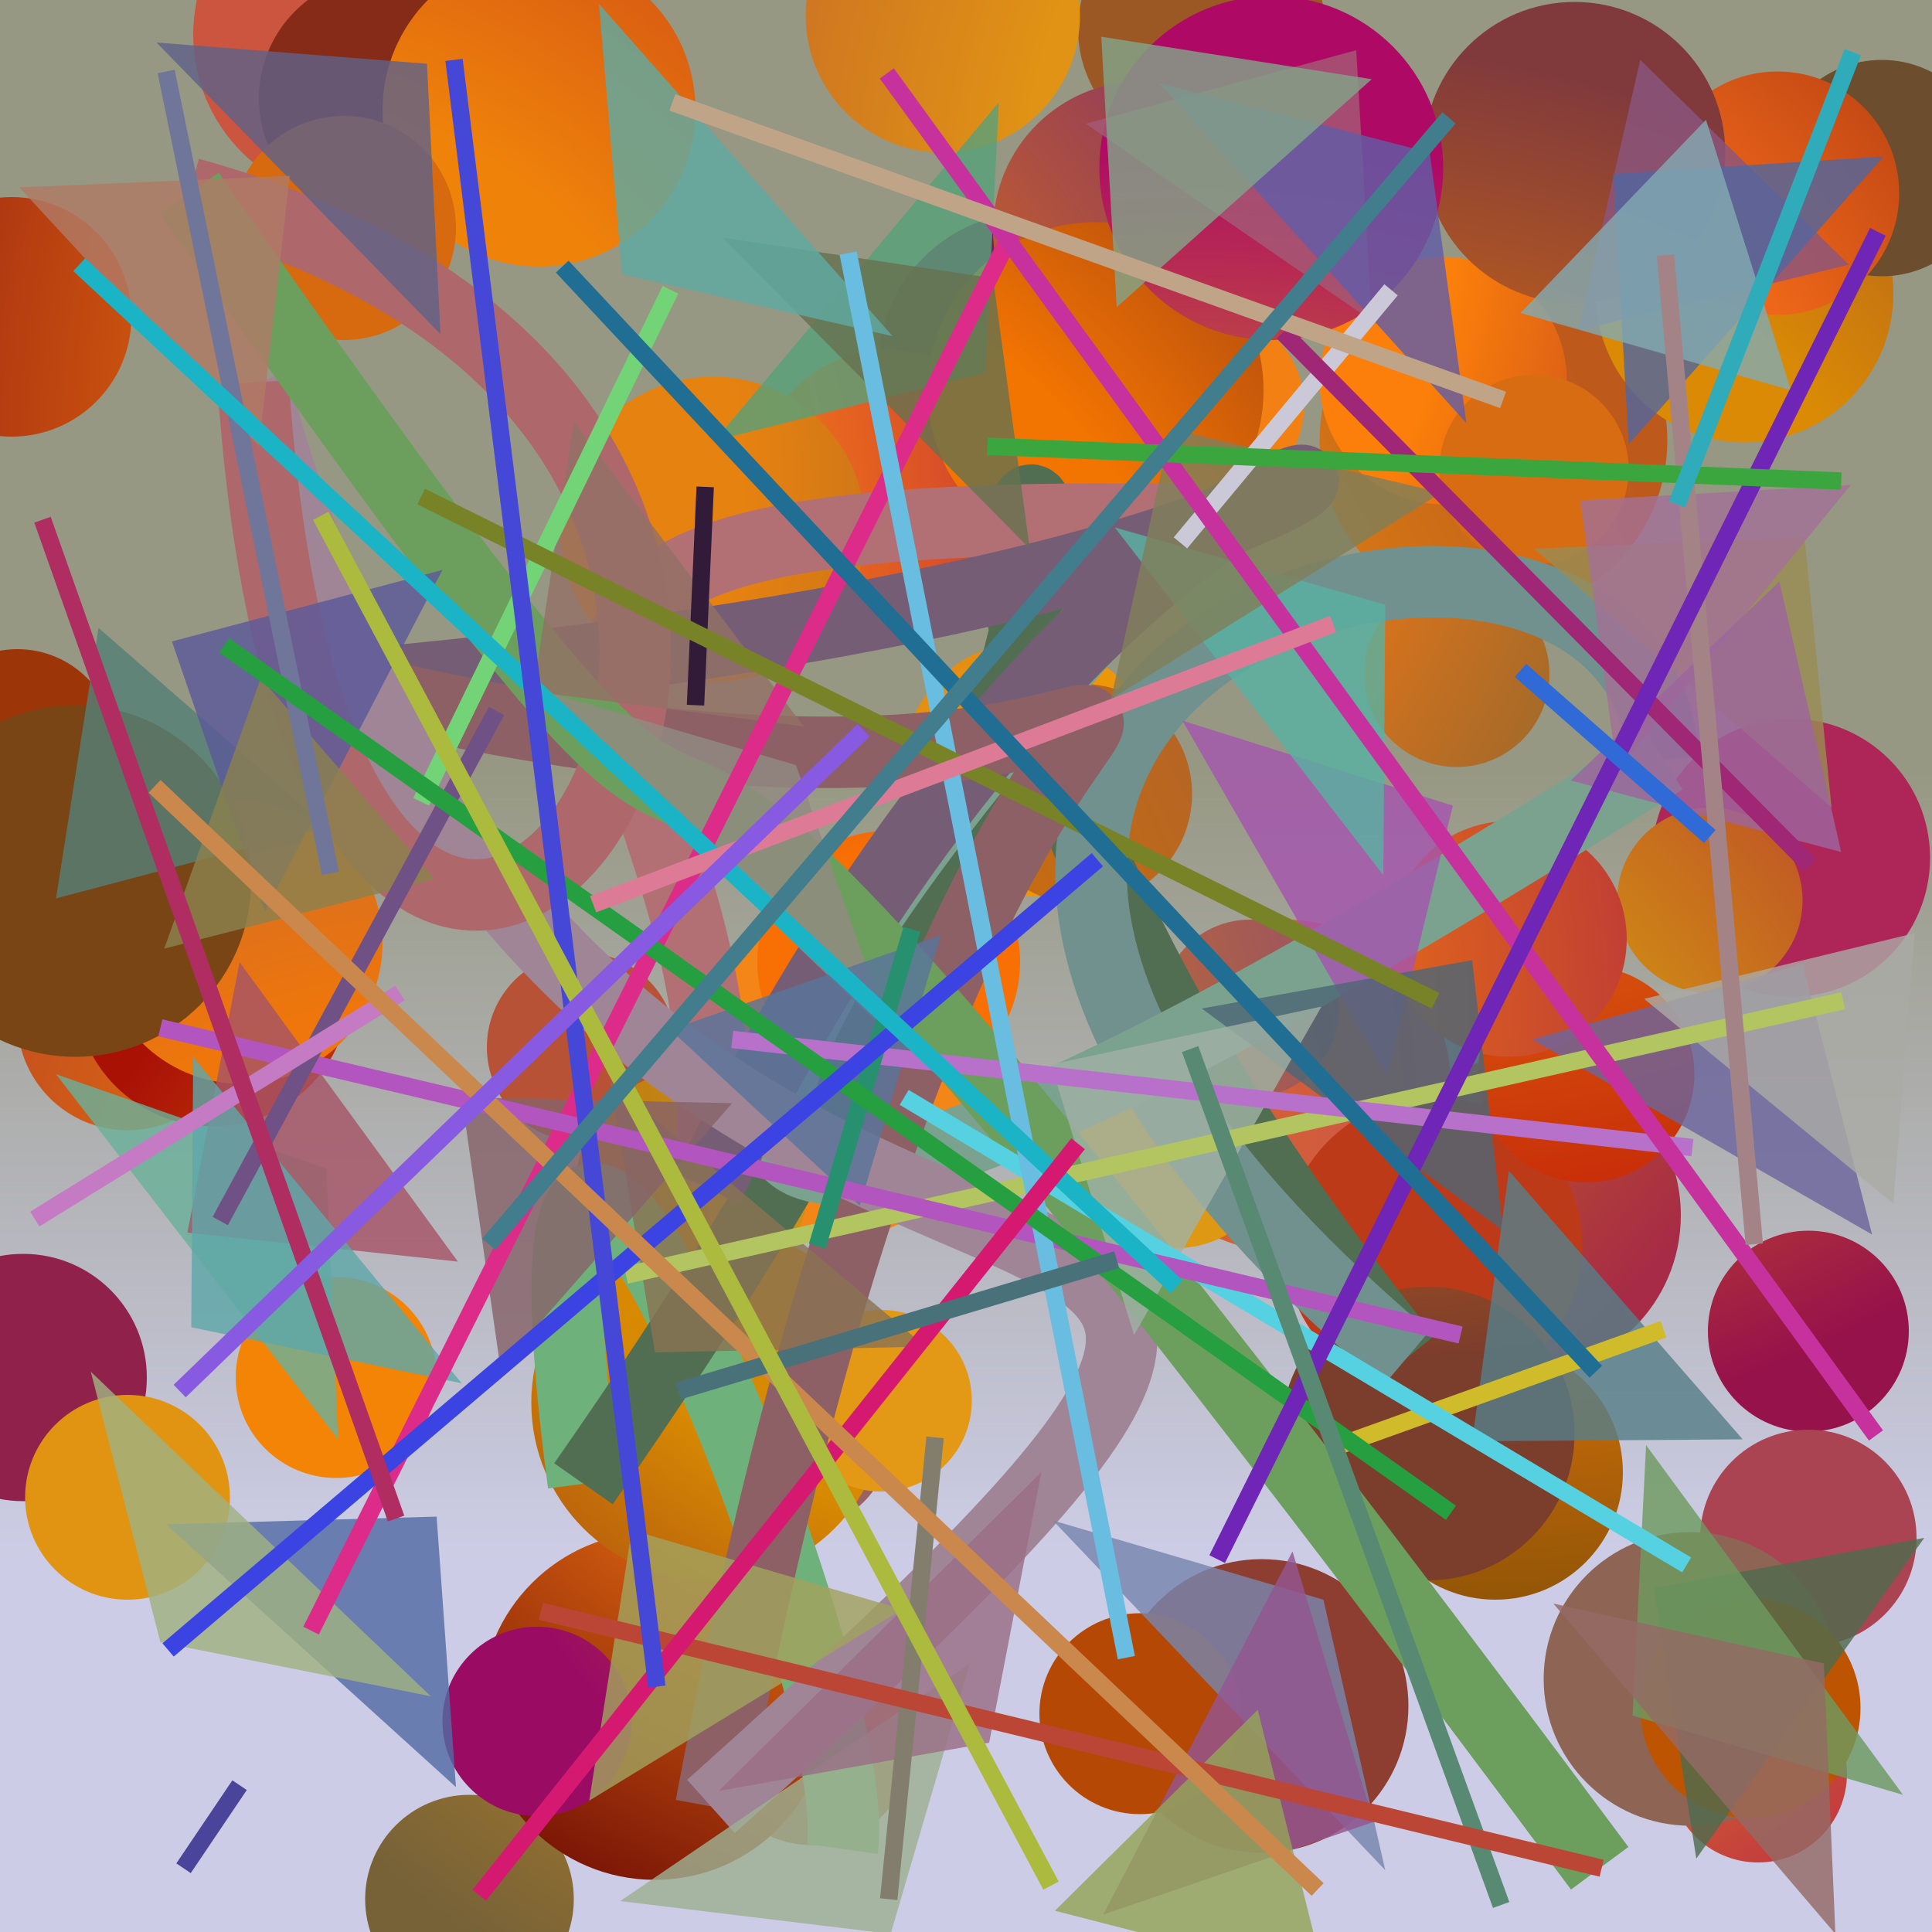 <?xml version="1.0" encoding="UTF-8"?>
<svg xmlns="http://www.w3.org/2000/svg" xmlns:xlink="http://www.w3.org/1999/xlink" width="500pt" height="500pt" viewBox="0 0 500 500" version="1.1">
<defs>
<linearGradient id="linear0" gradientUnits="userSpaceOnUse" x1="0.455" y1="0" x2="0.455" y2="1" gradientTransform="matrix(500,0,0,500,0,0)">
<stop offset="0.4" style="stop-color:rgb(59.2%,59.7%,51.4%);stop-opacity:1;"/>
<stop offset="0.8" style="stop-color:rgb(80%,80%,90%);stop-opacity:1;"/>
</linearGradient>
<radialGradient id="radial0" gradientUnits="userSpaceOnUse" cx="0.706" cy="0.189" fx="0.706" fy="0.189" r="0.6" gradientTransform="matrix(500,0,0,500,0,0)">
<stop offset="0.467" style="stop-color:rgb(91.6%,49.7%,6.8%);stop-opacity:1;"/>
<stop offset="0.933" style="stop-color:rgb(59%,6.9%,29.3%);stop-opacity:1;"/>
</radialGradient>
<radialGradient id="radial1" gradientUnits="userSpaceOnUse" cx="0.431" cy="0.838" fx="0.431" fy="0.838" r="0.6" gradientTransform="matrix(500,0,0,500,0,0)">
<stop offset="0.467" style="stop-color:rgb(99.7%,48.8%,5.2%);stop-opacity:1;"/>
<stop offset="0.933" style="stop-color:rgb(78.5%,0.8%,8.8%);stop-opacity:1;"/>
</radialGradient>
<radialGradient id="radial2" gradientUnits="userSpaceOnUse" cx="0.777" cy="0.526" fx="0.777" fy="0.526" r="0.6" gradientTransform="matrix(500,0,0,500,0,0)">
<stop offset="0.467" style="stop-color:rgb(83.1%,51.3%,8.5%);stop-opacity:1;"/>
<stop offset="0.933" style="stop-color:rgb(56.5%,12.9%,29.1%);stop-opacity:1;"/>
</radialGradient>
<radialGradient id="radial3" gradientUnits="userSpaceOnUse" cx="0.441" cy="0.28" fx="0.441" fy="0.28" r="0.6" gradientTransform="matrix(500,0,0,500,0,0)">
<stop offset="0.467" style="stop-color:rgb(82.3%,51.7%,4.2%);stop-opacity:1;"/>
<stop offset="0.933" style="stop-color:rgb(65.4%,16.7%,27.4%);stop-opacity:1;"/>
</radialGradient>
<radialGradient id="radial4" gradientUnits="userSpaceOnUse" cx="0.278" cy="0.722" fx="0.278" fy="0.722" r="0.6" gradientTransform="matrix(500,0,0,500,0,0)">
<stop offset="0.467" style="stop-color:rgb(91.1%,41.5%,1.6%);stop-opacity:1;"/>
<stop offset="0.933" style="stop-color:rgb(79.7%,33.2%,24.8%);stop-opacity:1;"/>
</radialGradient>
<radialGradient id="radial5" gradientUnits="userSpaceOnUse" cx="0.708" cy="0.301" fx="0.708" fy="0.301" r="0.6" gradientTransform="matrix(500,0,0,500,0,0)">
<stop offset="0.467" style="stop-color:rgb(95%,50%,6.9%);stop-opacity:1;"/>
<stop offset="0.933" style="stop-color:rgb(77.2%,3.7%,23%);stop-opacity:1;"/>
</radialGradient>
<radialGradient id="radial6" gradientUnits="userSpaceOnUse" cx="0.301" cy="0.809" fx="0.301" fy="0.809" r="0.6" gradientTransform="matrix(500,0,0,500,0,0)">
<stop offset="0.467" style="stop-color:rgb(91%,56.4%,6%);stop-opacity:1;"/>
<stop offset="0.933" style="stop-color:rgb(66.7%,26.5%,32.1%);stop-opacity:1;"/>
</radialGradient>
<radialGradient id="radial7" gradientUnits="userSpaceOnUse" cx="0.638" cy="0.58" fx="0.638" fy="0.58" r="0.6" gradientTransform="matrix(500,0,0,500,0,0)">
<stop offset="0.467" style="stop-color:rgb(84%,56.4%,9.5%);stop-opacity:1;"/>
<stop offset="0.933" style="stop-color:rgb(73.9%,9.7%,30.7%);stop-opacity:1;"/>
</radialGradient>
<radialGradient id="radial8" gradientUnits="userSpaceOnUse" cx="0.337" cy="0.481" fx="0.337" fy="0.481" r="0.6" gradientTransform="matrix(500,0,0,500,0,0)">
<stop offset="0.467" style="stop-color:rgb(90.8%,56%,6.4%);stop-opacity:1;"/>
<stop offset="0.933" style="stop-color:rgb(74.1%,34.9%,10.7%);stop-opacity:1;"/>
</radialGradient>
<radialGradient id="radial9" gradientUnits="userSpaceOnUse" cx="0.397" cy="0.756" fx="0.397" fy="0.756" r="0.6" gradientTransform="matrix(500,0,0,500,0,0)">
<stop offset="0.467" style="stop-color:rgb(83.1%,52.2%,6.8%);stop-opacity:1;"/>
<stop offset="0.933" style="stop-color:rgb(61.1%,34.4%,14%);stop-opacity:1;"/>
</radialGradient>
<radialGradient id="radial10" gradientUnits="userSpaceOnUse" cx="0.875" cy="0.424" fx="0.875" fy="0.424" r="0.6" gradientTransform="matrix(500,0,0,500,0,0)">
<stop offset="0.467" style="stop-color:rgb(95%,48.4%,5.9%);stop-opacity:1;"/>
<stop offset="0.933" style="stop-color:rgb(46.6%,7.5%,32.9%);stop-opacity:1;"/>
</radialGradient>
<radialGradient id="radial11" gradientUnits="userSpaceOnUse" cx="0.479" cy="0.693" fx="0.479" fy="0.693" r="0.6" gradientTransform="matrix(500,0,0,500,0,0)">
<stop offset="0.467" style="stop-color:rgb(94.2%,50%,0.9%);stop-opacity:1;"/>
<stop offset="0.933" style="stop-color:rgb(72.9%,26.3%,14.9%);stop-opacity:1;"/>
</radialGradient>
<radialGradient id="radial12" gradientUnits="userSpaceOnUse" cx="0.473" cy="0.112" fx="0.473" fy="0.112" r="0.6" gradientTransform="matrix(500,0,0,500,0,0)">
<stop offset="0.467" style="stop-color:rgb(98.5%,49.9%,3.8%);stop-opacity:1;"/>
<stop offset="0.933" style="stop-color:rgb(50.6%,2.9%,23.3%);stop-opacity:1;"/>
</radialGradient>
<radialGradient id="radial13" gradientUnits="userSpaceOnUse" cx="0.702" cy="0.577" fx="0.702" fy="0.577" r="0.6" gradientTransform="matrix(500,0,0,500,0,0)">
<stop offset="0.467" style="stop-color:rgb(93.1%,58.8%,3.2%);stop-opacity:1;"/>
<stop offset="0.933" style="stop-color:rgb(61.5%,29.7%,37.2%);stop-opacity:1;"/>
</radialGradient>
<radialGradient id="radial14" gradientUnits="userSpaceOnUse" cx="0.249" cy="0.595" fx="0.249" fy="0.595" r="0.6" gradientTransform="matrix(500,0,0,500,0,0)">
<stop offset="0.467" style="stop-color:rgb(87%,42.8%,6.1%);stop-opacity:1;"/>
<stop offset="0.933" style="stop-color:rgb(77.4%,30.8%,39.3%);stop-opacity:1;"/>
</radialGradient>
<radialGradient id="radial15" gradientUnits="userSpaceOnUse" cx="0.301" cy="0.164" fx="0.301" fy="0.164" r="0.6" gradientTransform="matrix(500,0,0,500,0,0)">
<stop offset="0.467" style="stop-color:rgb(85.8%,46.4%,1.5%);stop-opacity:1;"/>
<stop offset="0.933" style="stop-color:rgb(74.1%,22.7%,9.5%);stop-opacity:1;"/>
</radialGradient>
<radialGradient id="radial16" gradientUnits="userSpaceOnUse" cx="0.762" cy="0.796" fx="0.762" fy="0.796" r="0.6" gradientTransform="matrix(500,0,0,500,0,0)">
<stop offset="0.467" style="stop-color:rgb(85.9%,49.7%,8.9%);stop-opacity:1;"/>
<stop offset="0.933" style="stop-color:rgb(45.7%,12.3%,37.8%);stop-opacity:1;"/>
</radialGradient>
<radialGradient id="radial17" gradientUnits="userSpaceOnUse" cx="0.146" cy="0.591" fx="0.146" fy="0.591" r="0.6" gradientTransform="matrix(500,0,0,500,0,0)">
<stop offset="0.467" style="stop-color:rgb(93.6%,47.9%,3%);stop-opacity:1;"/>
<stop offset="0.933" style="stop-color:rgb(68.2%,14.6%,34.6%);stop-opacity:1;"/>
</radialGradient>
<radialGradient id="radial18" gradientUnits="userSpaceOnUse" cx="0.371" cy="0.349" fx="0.371" fy="0.349" r="0.6" gradientTransform="matrix(500,0,0,500,0,0)">
<stop offset="0.467" style="stop-color:rgb(82%,58.8%,6.7%);stop-opacity:1;"/>
<stop offset="0.933" style="stop-color:rgb(55.7%,39.2%,32.9%);stop-opacity:1;"/>
</radialGradient>
<radialGradient id="radial19" gradientUnits="userSpaceOnUse" cx="0.513" cy="0.896" fx="0.513" fy="0.896" r="0.6" gradientTransform="matrix(500,0,0,500,0,0)">
<stop offset="0.467" style="stop-color:rgb(95.9%,53.5%,9.1%);stop-opacity:1;"/>
<stop offset="0.933" style="stop-color:rgb(66.2%,6.8%,2.1%);stop-opacity:1;"/>
</radialGradient>
<radialGradient id="radial20" gradientUnits="userSpaceOnUse" cx="0.198" cy="0.607" fx="0.198" fy="0.607" r="0.6" gradientTransform="matrix(500,0,0,500,0,0)">
<stop offset="0.467" style="stop-color:rgb(82.1%,44.5%,1.7%);stop-opacity:1;"/>
<stop offset="0.933" style="stop-color:rgb(66.2%,37.2%,19.6%);stop-opacity:1;"/>
</radialGradient>
<radialGradient id="radial21" gradientUnits="userSpaceOnUse" cx="0.812" cy="0.105" fx="0.812" fy="0.105" r="0.6" gradientTransform="matrix(500,0,0,500,0,0)">
<stop offset="0.467" style="stop-color:rgb(88%,57.8%,8.1%);stop-opacity:1;"/>
<stop offset="0.933" style="stop-color:rgb(73.2%,33%,19%);stop-opacity:1;"/>
</radialGradient>
<radialGradient id="radial22" gradientUnits="userSpaceOnUse" cx="0.271" cy="0.737" fx="0.271" fy="0.737" r="0.6" gradientTransform="matrix(500,0,0,500,0,0)">
<stop offset="0.467" style="stop-color:rgb(95.3%,51.9%,2.5%);stop-opacity:1;"/>
<stop offset="0.933" style="stop-color:rgb(66%,23.5%,23.6%);stop-opacity:1;"/>
</radialGradient>
<radialGradient id="radial23" gradientUnits="userSpaceOnUse" cx="0.137" cy="0.55" fx="0.137" fy="0.55" r="0.6" gradientTransform="matrix(500,0,0,500,0,0)">
<stop offset="0.467" style="stop-color:rgb(94.5%,58.6%,8.9%);stop-opacity:1;"/>
<stop offset="0.933" style="stop-color:rgb(64.4%,3.8%,26.5%);stop-opacity:1;"/>
</radialGradient>
<radialGradient id="radial24" gradientUnits="userSpaceOnUse" cx="0.157" cy="0.762" fx="0.157" fy="0.762" r="0.6" gradientTransform="matrix(500,0,0,500,0,0)">
<stop offset="0.467" style="stop-color:rgb(89.1%,45.2%,8.8%);stop-opacity:1;"/>
<stop offset="0.933" style="stop-color:rgb(53.3%,21.9%,11.1%);stop-opacity:1;"/>
</radialGradient>
<radialGradient id="radial25" gradientUnits="userSpaceOnUse" cx="0.188" cy="0.383" fx="0.188" fy="0.383" r="0.6" gradientTransform="matrix(500,0,0,500,0,0)">
<stop offset="0.467" style="stop-color:rgb(89.6%,48.2%,3.4%);stop-opacity:1;"/>
<stop offset="0.933" style="stop-color:rgb(54.8%,21.1%,38.5%);stop-opacity:1;"/>
</radialGradient>
<radialGradient id="radial26" gradientUnits="userSpaceOnUse" cx="0.528" cy="0.259" fx="0.528" fy="0.259" r="0.6" gradientTransform="matrix(500,0,0,500,0,0)">
<stop offset="0.467" style="stop-color:rgb(98.6%,40.1%,7.5%);stop-opacity:1;"/>
<stop offset="0.933" style="stop-color:rgb(55.8%,24.4%,18.7%);stop-opacity:1;"/>
</radialGradient>
<radialGradient id="radial27" gradientUnits="userSpaceOnUse" cx="0.777" cy="0.341" fx="0.777" fy="0.341" r="0.6" gradientTransform="matrix(500,0,0,500,0,0)">
<stop offset="0.467" style="stop-color:rgb(94.5%,47.9%,5.7%);stop-opacity:1;"/>
<stop offset="0.933" style="stop-color:rgb(44.4%,28.6%,1.3%);stop-opacity:1;"/>
</radialGradient>
<radialGradient id="radial28" gradientUnits="userSpaceOnUse" cx="0.731" cy="0.666" fx="0.731" fy="0.666" r="0.6" gradientTransform="matrix(500,0,0,500,0,0)">
<stop offset="0.467" style="stop-color:rgb(92.2%,59.8%,2.1%);stop-opacity:1;"/>
<stop offset="0.933" style="stop-color:rgb(61%,20.6%,3.2%);stop-opacity:1;"/>
</radialGradient>
<radialGradient id="radial29" gradientUnits="userSpaceOnUse" cx="0.37" cy="0.56" fx="0.37" fy="0.56" r="0.6" gradientTransform="matrix(500,0,0,500,0,0)">
<stop offset="0.467" style="stop-color:rgb(95.5%,52.2%,8.9%);stop-opacity:1;"/>
<stop offset="0.933" style="stop-color:rgb(49.9%,25.1%,22.5%);stop-opacity:1;"/>
</radialGradient>
<radialGradient id="radial30" gradientUnits="userSpaceOnUse" cx="0.569" cy="0.544" fx="0.569" fy="0.544" r="0.6" gradientTransform="matrix(500,0,0,500,0,0)">
<stop offset="0.467" style="stop-color:rgb(84.6%,56.1%,10%);stop-opacity:1;"/>
<stop offset="0.933" style="stop-color:rgb(46.6%,38.6%,21.9%);stop-opacity:1;"/>
</radialGradient>
<radialGradient id="radial31" gradientUnits="userSpaceOnUse" cx="0.496" cy="0.718" fx="0.496" fy="0.718" r="0.6" gradientTransform="matrix(500,0,0,500,0,0)">
<stop offset="0.467" style="stop-color:rgb(97.2%,43.5%,1.7%);stop-opacity:1;"/>
<stop offset="0.933" style="stop-color:rgb(47.4%,6.7%,11%);stop-opacity:1;"/>
</radialGradient>
<radialGradient id="radial32" gradientUnits="userSpaceOnUse" cx="0.23" cy="0.8" fx="0.23" fy="0.8" r="0.6" gradientTransform="matrix(500,0,0,500,0,0)">
<stop offset="0.467" style="stop-color:rgb(93.7%,46.3%,4.1%);stop-opacity:1;"/>
<stop offset="0.933" style="stop-color:rgb(65.5%,37.8%,32.5%);stop-opacity:1;"/>
</radialGradient>
<radialGradient id="radial33" gradientUnits="userSpaceOnUse" cx="0.725" cy="0.391" fx="0.725" fy="0.391" r="0.6" gradientTransform="matrix(500,0,0,500,0,0)">
<stop offset="0.467" style="stop-color:rgb(85.3%,54.3%,1.7%);stop-opacity:1;"/>
<stop offset="0.933" style="stop-color:rgb(55.3%,22.4%,20.1%);stop-opacity:1;"/>
</radialGradient>
<radialGradient id="radial34" gradientUnits="userSpaceOnUse" cx="0.59" cy="0.656" fx="0.59" fy="0.656" r="0.6" gradientTransform="matrix(500,0,0,500,0,0)">
<stop offset="0.467" style="stop-color:rgb(86.9%,59.8%,7.9%);stop-opacity:1;"/>
<stop offset="0.933" style="stop-color:rgb(65%,22.6%,10%);stop-opacity:1;"/>
</radialGradient>
<radialGradient id="radial35" gradientUnits="userSpaceOnUse" cx="0.59" cy="0.455" fx="0.59" fy="0.455" r="0.6" gradientTransform="matrix(500,0,0,500,0,0)">
<stop offset="0.467" style="stop-color:rgb(92.6%,55%,7.7%);stop-opacity:1;"/>
<stop offset="0.933" style="stop-color:rgb(57%,37%,34.3%);stop-opacity:1;"/>
</radialGradient>
<radialGradient id="radial36" gradientUnits="userSpaceOnUse" cx="0.111" cy="0.277" fx="0.111" fy="0.277" r="0.6" gradientTransform="matrix(500,0,0,500,0,0)">
<stop offset="0.467" style="stop-color:rgb(94.9%,47%,9.1%);stop-opacity:1;"/>
<stop offset="0.933" style="stop-color:rgb(67.2%,2.1%,27.6%);stop-opacity:1;"/>
</radialGradient>
<radialGradient id="radial37" gradientUnits="userSpaceOnUse" cx="0.346" cy="0.405" fx="0.346" fy="0.405" r="0.6" gradientTransform="matrix(500,0,0,500,0,0)">
<stop offset="0.467" style="stop-color:rgb(95%,45.6%,0.5%);stop-opacity:1;"/>
<stop offset="0.933" style="stop-color:rgb(41.9%,11.5%,12.6%);stop-opacity:1;"/>
</radialGradient>
<radialGradient id="radial38" gradientUnits="userSpaceOnUse" cx="0.89" cy="0.182" fx="0.89" fy="0.182" r="0.6" gradientTransform="matrix(500,0,0,500,0,0)">
<stop offset="0.467" style="stop-color:rgb(87.8%,52.9%,8.8%);stop-opacity:1;"/>
<stop offset="0.933" style="stop-color:rgb(72.3%,32.2%,21.2%);stop-opacity:1;"/>
</radialGradient>
<radialGradient id="radial39" gradientUnits="userSpaceOnUse" cx="0.601" cy="0.706" fx="0.601" fy="0.706" r="0.6" gradientTransform="matrix(500,0,0,500,0,0)">
<stop offset="0.467" style="stop-color:rgb(82.5%,58%,6.7%);stop-opacity:1;"/>
<stop offset="0.933" style="stop-color:rgb(69.2%,14.1%,21.1%);stop-opacity:1;"/>
</radialGradient>
<radialGradient id="radial40" gradientUnits="userSpaceOnUse" cx="0.401" cy="0.676" fx="0.401" fy="0.676" r="0.6" gradientTransform="matrix(500,0,0,500,0,0)">
<stop offset="0.467" style="stop-color:rgb(99.8%,59.2%,0.2%);stop-opacity:1;"/>
<stop offset="0.933" style="stop-color:rgb(52.6%,16.9%,9.2%);stop-opacity:1;"/>
</radialGradient>
<radialGradient id="radial41" gradientUnits="userSpaceOnUse" cx="0.102" cy="0.322" fx="0.102" fy="0.322" r="0.6" gradientTransform="matrix(500,0,0,500,0,0)">
<stop offset="0.467" style="stop-color:rgb(93.8%,51.3%,3.9%);stop-opacity:1;"/>
<stop offset="0.933" style="stop-color:rgb(74.8%,18.3%,11.1%);stop-opacity:1;"/>
</radialGradient>
<radialGradient id="radial42" gradientUnits="userSpaceOnUse" cx="0.552" cy="0.512" fx="0.552" fy="0.512" r="0.6" gradientTransform="matrix(500,0,0,500,0,0)">
<stop offset="0.467" style="stop-color:rgb(97.5%,49.3%,7.5%);stop-opacity:1;"/>
<stop offset="0.933" style="stop-color:rgb(40%,2%,1.8%);stop-opacity:1;"/>
</radialGradient>
<radialGradient id="radial43" gradientUnits="userSpaceOnUse" cx="0.234" cy="0.227" fx="0.234" fy="0.227" r="0.6" gradientTransform="matrix(500,0,0,500,0,0)">
<stop offset="0.467" style="stop-color:rgb(84.4%,51.3%,2%);stop-opacity:1;"/>
<stop offset="0.933" style="stop-color:rgb(71%,28.3%,1.5%);stop-opacity:1;"/>
</radialGradient>
<radialGradient id="radial44" gradientUnits="userSpaceOnUse" cx="0.156" cy="0.513" fx="0.156" fy="0.513" r="0.6" gradientTransform="matrix(500,0,0,500,0,0)">
<stop offset="0.467" style="stop-color:rgb(94.2%,55.1%,6.7%);stop-opacity:1;"/>
<stop offset="0.933" style="stop-color:rgb(42.2%,30.5%,18.6%);stop-opacity:1;"/>
</radialGradient>
<radialGradient id="radial45" gradientUnits="userSpaceOnUse" cx="0.735" cy="0.115" fx="0.735" fy="0.115" r="0.6" gradientTransform="matrix(500,0,0,500,0,0)">
<stop offset="0.467" style="stop-color:rgb(89.2%,45.1%,6.9%);stop-opacity:1;"/>
<stop offset="0.933" style="stop-color:rgb(76%,11.8%,2.6%);stop-opacity:1;"/>
</radialGradient>
<radialGradient id="radial46" gradientUnits="userSpaceOnUse" cx="0.267" cy="0.681" fx="0.267" fy="0.681" r="0.6" gradientTransform="matrix(500,0,0,500,0,0)">
<stop offset="0.467" style="stop-color:rgb(87.8%,58%,6.5%);stop-opacity:1;"/>
<stop offset="0.933" style="stop-color:rgb(62.4%,27.7%,12.2%);stop-opacity:1;"/>
</radialGradient>
<radialGradient id="radial47" gradientUnits="userSpaceOnUse" cx="0.675" cy="0.39" fx="0.675" fy="0.39" r="0.6" gradientTransform="matrix(500,0,0,500,0,0)">
<stop offset="0.467" style="stop-color:rgb(93.4%,53.8%,4%);stop-opacity:1;"/>
<stop offset="0.933" style="stop-color:rgb(47.5%,27.1%,8.4%);stop-opacity:1;"/>
</radialGradient>
<radialGradient id="radial48" gradientUnits="userSpaceOnUse" cx="0.612" cy="0.149" fx="0.612" fy="0.149" r="0.6" gradientTransform="matrix(500,0,0,500,0,0)">
<stop offset="0.467" style="stop-color:rgb(88.6%,49%,8.1%);stop-opacity:1;"/>
<stop offset="0.933" style="stop-color:rgb(73.6%,33.1%,0.9%);stop-opacity:1;"/>
</radialGradient>
<radialGradient id="radial49" gradientUnits="userSpaceOnUse" cx="0.516" cy="0.233" fx="0.516" fy="0.233" r="0.6" gradientTransform="matrix(500,0,0,500,0,0)">
<stop offset="0.467" style="stop-color:rgb(98.6%,51.6%,3.5%);stop-opacity:1;"/>
<stop offset="0.933" style="stop-color:rgb(65.9%,18.9%,7.1%);stop-opacity:1;"/>
</radialGradient>
<radialGradient id="radial50" gradientUnits="userSpaceOnUse" cx="0.334" cy="0.1" fx="0.334" fy="0.1" r="0.6" gradientTransform="matrix(500,0,0,500,0,0)">
<stop offset="0.467" style="stop-color:rgb(99.7%,53.7%,4.4%);stop-opacity:1;"/>
<stop offset="0.933" style="stop-color:rgb(60.2%,38.6%,38.3%);stop-opacity:1;"/>
</radialGradient>
<radialGradient id="radial51" gradientUnits="userSpaceOnUse" cx="0.144" cy="0.649" fx="0.144" fy="0.649" r="0.6" gradientTransform="matrix(500,0,0,500,0,0)">
<stop offset="0.467" style="stop-color:rgb(86.8%,51%,2.6%);stop-opacity:1;"/>
<stop offset="0.933" style="stop-color:rgb(61.7%,33.6%,36.5%);stop-opacity:1;"/>
</radialGradient>
<radialGradient id="radial52" gradientUnits="userSpaceOnUse" cx="0.696" cy="0.146" fx="0.696" fy="0.146" r="0.6" gradientTransform="matrix(500,0,0,500,0,0)">
<stop offset="0.467" style="stop-color:rgb(98.6%,50%,0.4%);stop-opacity:1;"/>
<stop offset="0.933" style="stop-color:rgb(48.3%,23.9%,17.2%);stop-opacity:1;"/>
</radialGradient>
<radialGradient id="radial53" gradientUnits="userSpaceOnUse" cx="0.105" cy="0.249" fx="0.105" fy="0.249" r="0.6" gradientTransform="matrix(500,0,0,500,0,0)">
<stop offset="0.467" style="stop-color:rgb(90.2%,50.8%,6.2%);stop-opacity:1;"/>
<stop offset="0.933" style="stop-color:rgb(52.9%,33.3%,20.4%);stop-opacity:1;"/>
</radialGradient>
<radialGradient id="radial54" gradientUnits="userSpaceOnUse" cx="0.674" cy="0.574" fx="0.674" fy="0.574" r="0.6" gradientTransform="matrix(500,0,0,500,0,0)">
<stop offset="0.467" style="stop-color:rgb(80.6%,55.9%,7.9%);stop-opacity:1;"/>
<stop offset="0.933" style="stop-color:rgb(59.4%,32.1%,5.4%);stop-opacity:1;"/>
</radialGradient>
<radialGradient id="radial55" gradientUnits="userSpaceOnUse" cx="0.684" cy="0.312" fx="0.684" fy="0.312" r="0.6" gradientTransform="matrix(500,0,0,500,0,0)">
<stop offset="0.467" style="stop-color:rgb(93.2%,40.5%,9.5%);stop-opacity:1;"/>
<stop offset="0.933" style="stop-color:rgb(49.8%,8.5%,6%);stop-opacity:1;"/>
</radialGradient>
<radialGradient id="radial56" gradientUnits="userSpaceOnUse" cx="0.744" cy="0.526" fx="0.744" fy="0.526" r="0.6" gradientTransform="matrix(500,0,0,500,0,0)">
<stop offset="0.467" style="stop-color:rgb(85.1%,41.5%,8%);stop-opacity:1;"/>
<stop offset="0.933" style="stop-color:rgb(60.2%,4.8%,38.8%);stop-opacity:1;"/>
</radialGradient>
<radialGradient id="radial57" gradientUnits="userSpaceOnUse" cx="0.359" cy="0.525" fx="0.359" fy="0.525" r="0.6" gradientTransform="matrix(500,0,0,500,0,0)">
<stop offset="0.467" style="stop-color:rgb(94.6%,48.4%,5.7%);stop-opacity:1;"/>
<stop offset="0.933" style="stop-color:rgb(68.7%,16.1%,25.2%);stop-opacity:1;"/>
</radialGradient>
<radialGradient id="radial58" gradientUnits="userSpaceOnUse" cx="0.532" cy="0.514" fx="0.532" fy="0.514" r="0.6" gradientTransform="matrix(500,0,0,500,0,0)">
<stop offset="0.467" style="stop-color:rgb(84.3%,53.8%,0.8%);stop-opacity:1;"/>
<stop offset="0.933" style="stop-color:rgb(47.7%,4.8%,14.9%);stop-opacity:1;"/>
</radialGradient>
<radialGradient id="radial59" gradientUnits="userSpaceOnUse" cx="0.273" cy="0.147" fx="0.273" fy="0.147" r="0.6" gradientTransform="matrix(500,0,0,500,0,0)">
<stop offset="0.467" style="stop-color:rgb(84.3%,41.3%,5.9%);stop-opacity:1;"/>
<stop offset="0.933" style="stop-color:rgb(68.8%,23.8%,12.7%);stop-opacity:1;"/>
</radialGradient>
<radialGradient id="radial60" gradientUnits="userSpaceOnUse" cx="0.676" cy="0.584" fx="0.676" fy="0.584" r="0.6" gradientTransform="matrix(500,0,0,500,0,0)">
<stop offset="0.467" style="stop-color:rgb(91.5%,47.8%,0.4%);stop-opacity:1;"/>
<stop offset="0.933" style="stop-color:rgb(50.7%,22.9%,23.6%);stop-opacity:1;"/>
</radialGradient>
<radialGradient id="radial61" gradientUnits="userSpaceOnUse" cx="0.615" cy="0.631" fx="0.615" fy="0.631" r="0.6" gradientTransform="matrix(500,0,0,500,0,0)">
<stop offset="0.467" style="stop-color:rgb(82.7%,58%,9.8%);stop-opacity:1;"/>
<stop offset="0.933" style="stop-color:rgb(68.2%,4%,39.6%);stop-opacity:1;"/>
</radialGradient>
<radialGradient id="radial62" gradientUnits="userSpaceOnUse" cx="0.782" cy="0.256" fx="0.782" fy="0.256" r="0.6" gradientTransform="matrix(500,0,0,500,0,0)">
<stop offset="0.467" style="stop-color:rgb(84.9%,42.3%,7.2%);stop-opacity:1;"/>
<stop offset="0.933" style="stop-color:rgb(78.1%,29.1%,8.2%);stop-opacity:1;"/>
</radialGradient>
<radialGradient id="radial63" gradientUnits="userSpaceOnUse" cx="0.592" cy="0.787" fx="0.592" fy="0.787" r="0.6" gradientTransform="matrix(500,0,0,500,0,0)">
<stop offset="0.467" style="stop-color:rgb(89%,59.8%,8.7%);stop-opacity:1;"/>
<stop offset="0.933" style="stop-color:rgb(71.7%,22.2%,4.3%);stop-opacity:1;"/>
</radialGradient>
<radialGradient id="radial64" gradientUnits="userSpaceOnUse" cx="0.407" cy="0.168" fx="0.407" fy="0.168" r="0.6" gradientTransform="matrix(500,0,0,500,0,0)">
<stop offset="0.467" style="stop-color:rgb(95.6%,47.1%,8.4%);stop-opacity:1;"/>
<stop offset="0.933" style="stop-color:rgb(42.6%,37.6%,21.5%);stop-opacity:1;"/>
</radialGradient>
<clipPath id="clip1">
  <rect x="0" y="0" width="500" height="500"/>
</clipPath>
<g id="surface330" clip-path="url(#clip1)">
<rect x="0" y="0" width="500" height="500" style="fill:url(#linear0);stroke:none;"/>
<path style=" stroke:none;fill-rule:nonzero;fill:url(#radial0);" d="M 494 344.5 C 494 358.859 482.359 370.5 468 370.5 C 453.641 370.5 442 358.859 442 344.5 C 442 330.141 453.641 318.5 468 318.5 C 482.359 318.5 494 330.141 494 344.5 "/>
<path style=" stroke:none;fill-rule:nonzero;fill:url(#radial1);" d="M 455.5 78.5 C 455.5 93.137 443.637 105 429 105 C 414.363 105 402.5 93.137 402.5 78.5 C 402.5 63.863 414.363 52 429 52 C 443.637 52 455.5 63.863 455.5 78.5 "/>
<path style=" stroke:none;fill-rule:nonzero;fill:url(#radial2);" d="M 38 356.5 C 38 374.172 23.672 388.5 6 388.5 C -11.672 388.5 -26 374.172 -26 356.5 C -26 338.828 -11.672 324.5 6 324.5 C 23.672 324.5 38 338.828 38 356.5 "/>
<path style=" stroke:none;fill-rule:nonzero;fill:url(#radial3);" d="M 435 314.5 C 435 337.145 416.645 355.5 394 355.5 C 371.355 355.5 353 337.145 353 314.5 C 353 291.855 371.355 273.5 394 273.5 C 416.645 273.5 435 291.855 435 314.5 "/>
<path style=" stroke:none;fill-rule:nonzero;fill:url(#radial4);" d="M 136 9 C 136 32.75 116.75 52 93 52 C 69.25 52 50 32.75 50 9 C 50 -14.75 69.25 -34 93 -34 C 116.75 -34 136 -14.75 136 9 "/>
<path style=" stroke:none;fill-rule:nonzero;fill:url(#radial5);" d="M 337.5 105 C 337.5 118.531 326.531 129.5 313 129.5 C 299.469 129.5 288.5 118.531 288.5 105 C 288.5 91.469 299.469 80.5 313 80.5 C 326.531 80.5 337.5 91.469 337.5 105 "/>
<path style=" stroke:none;fill-rule:nonzero;fill:url(#radial6);" d="M 496 398 C 496 413.465 483.465 426 468 426 C 452.535 426 440 413.465 440 398 C 440 382.535 452.535 370 468 370 C 483.465 370 496 382.535 496 398 "/>
<path style=" stroke:none;fill-rule:nonzero;fill:url(#radial7);" d="M 478 459 C 478 471.703 467.703 482 455 482 C 442.297 482 432 471.703 432 459 C 432 446.297 442.297 436 455 436 C 467.703 436 478 446.297 478 459 "/>
<path style=" stroke:none;fill-rule:nonzero;fill:url(#radial8);" d="M 431.5 114 C 431.5 138.852 411.352 159 386.5 159 C 361.648 159 341.5 138.852 341.5 114 C 341.5 89.148 361.648 69 386.5 69 C 411.352 69 431.5 89.148 431.5 114 "/>
<path style=" stroke:none;fill-rule:nonzero;fill:url(#radial9);" d="M 343 7.5 C 343 25.172 328.672 39.5 311 39.5 C 293.328 39.5 279 25.172 279 7.5 C 279 -10.172 293.328 -24.5 311 -24.5 C 328.672 -24.5 343 -10.172 343 7.5 "/>
<path style=" stroke:none;fill-rule:nonzero;fill:url(#radial10);" d="M 189.5 451 C 189.5 467.016 176.516 480 160.5 480 C 144.484 480 131.5 467.016 131.5 451 C 131.5 434.984 144.484 422 160.5 422 C 176.516 422 189.5 434.984 189.5 451 "/>
<path style=" stroke:none;fill-rule:nonzero;fill:url(#radial11);" d="M 61.5 264 C 61.5 279.738 48.738 292.5 33 292.5 C 17.262 292.5 4.5 279.738 4.5 264 C 4.5 248.262 17.262 235.5 33 235.5 C 48.738 235.5 61.5 248.262 61.5 264 "/>
<path style=" stroke:none;fill-rule:nonzero;fill:url(#radial12);" d="M 405.5 98.5 C 405.5 116.172 391.172 130.5 373.5 130.5 C 355.828 130.5 341.5 116.172 341.5 98.5 C 341.5 80.828 355.828 66.5 373.5 66.5 C 391.172 66.5 405.5 80.828 405.5 98.5 "/>
<path style=" stroke:none;fill-rule:nonzero;fill:url(#radial13);" d="M 299.5 199 C 299.5 217.227 284.727 232 266.5 232 C 248.273 232 233.5 217.227 233.5 199 C 233.5 180.773 248.273 166 266.5 166 C 284.727 166 299.5 180.773 299.5 199 "/>
<path style=" stroke:none;fill-rule:nonzero;fill:url(#radial14);" d="M 375.5 281 C 375.5 304.75 356.25 324 332.5 324 C 308.75 324 289.5 304.75 289.5 281 C 289.5 257.25 308.75 238 332.5 238 C 356.25 238 375.5 257.25 375.5 281 "/>
<path style=" stroke:none;fill-rule:nonzero;fill:url(#radial15);" d="M 409.5 322.5 C 409.5 343.762 392.262 361 371 361 C 349.738 361 332.5 343.762 332.5 322.5 C 332.5 301.238 349.738 284 371 284 C 392.262 284 409.5 301.238 409.5 322.5 "/>
<path style=" stroke:none;fill-rule:nonzero;fill:url(#radial16);" d="M 306.5 94.5 C 306.5 116.316 288.816 134 267 134 C 245.184 134 227.5 116.316 227.5 94.5 C 227.5 72.684 245.184 55 267 55 C 288.816 55 306.5 72.684 306.5 94.5 "/>
<path style=" stroke:none;fill-rule:nonzero;fill:url(#radial17);" d="M 499.5 222 C 499.5 241.883 483.383 258 463.5 258 C 443.617 258 427.5 241.883 427.5 222 C 427.5 202.117 443.617 186 463.5 186 C 483.383 186 499.5 202.117 499.5 222 "/>
<path style=" stroke:none;fill-rule:nonzero;fill:url(#radial18);" d="M 475.5 434.5 C 475.5 455.488 458.488 472.5 437.5 472.5 C 416.512 472.5 399.5 455.488 399.5 434.5 C 399.5 413.512 416.512 396.5 437.5 396.5 C 458.488 396.5 475.5 413.512 475.5 434.5 "/>
<path style=" stroke:none;fill-rule:nonzero;fill:url(#radial19);" d="M 90.5 256 C 90.5 275.605 74.605 291.5 55 291.5 C 35.395 291.5 19.5 275.605 19.5 256 C 19.5 236.395 35.395 220.5 55 220.5 C 74.605 220.5 90.5 236.395 90.5 256 "/>
<path style=" stroke:none;fill-rule:nonzero;fill:url(#radial20);" d="M 308.5 205.5 C 308.5 221.238 295.738 234 280 234 C 264.262 234 251.5 221.238 251.5 205.5 C 251.5 189.762 264.262 177 280 177 C 295.738 177 308.5 189.762 308.5 205.5 "/>
<path style=" stroke:none;fill-rule:nonzero;fill:url(#radial21);" d="M 279.5 4 C 279.5 23.605 263.605 39.5 244 39.5 C 224.395 39.5 208.5 23.605 208.5 4 C 208.5 -15.605 224.395 -31.5 244 -31.5 C 263.605 -31.5 279.5 -15.605 279.5 4 "/>
<path style=" stroke:none;fill-rule:nonzero;fill:url(#radial22);" d="M 113 356.5 C 113 370.859 101.359 382.5 87 382.5 C 72.641 382.5 61 370.859 61 356.5 C 61 342.141 72.641 330.5 87 330.5 C 101.359 330.5 113 342.141 113 356.5 "/>
<path style=" stroke:none;fill-rule:nonzero;fill:url(#radial23);" d="M 214.5 136.5 C 214.5 154.449 199.949 169 182 169 C 164.051 169 149.5 154.449 149.5 136.5 C 149.5 118.551 164.051 104 182 104 C 199.949 104 214.5 118.551 214.5 136.5 "/>
<path style=" stroke:none;fill-rule:nonzero;fill:url(#radial24);" d="M 58.5 224.5 C 58.5 247.973 39.473 267 16 267 C -7.473 267 -26.5 247.973 -26.5 224.5 C -26.5 201.027 -7.473 182 16 182 C 39.473 182 58.5 201.027 58.5 224.5 "/>
<path style=" stroke:none;fill-rule:nonzero;fill:url(#radial25);" d="M 334 59.5 C 334 80.762 316.762 98 295.5 98 C 274.238 98 257 80.762 257 59.5 C 257 38.238 274.238 21 295.5 21 C 316.762 21 334 38.238 334 59.5 "/>
<path style=" stroke:none;fill-rule:nonzero;fill:url(#radial26);" d="M 364.5 441.5 C 364.5 462.488 347.488 479.5 326.5 479.5 C 305.512 479.5 288.5 462.488 288.5 441.5 C 288.5 420.512 305.512 403.5 326.5 403.5 C 347.488 403.5 364.5 420.512 364.5 441.5 "/>
<path style=" stroke:none;fill-rule:nonzero;fill:url(#radial27);" d="M 420 381 C 420 399.227 405.227 414 387 414 C 368.773 414 354 399.227 354 381 C 354 362.773 368.773 348 387 348 C 405.227 348 420 362.773 420 381 "/>
<path style=" stroke:none;fill-rule:nonzero;fill:url(#radial28);" d="M 30 193.5 C 30 207.582 18.582 219 4.5 219 C -9.582 219 -21 207.582 -21 193.5 C -21 179.418 -9.582 168 4.5 168 C 18.582 168 30 179.418 30 193.5 "/>
<path style=" stroke:none;fill-rule:nonzero;fill:url(#radial29);" d="M 255.5 280 C 255.5 302.645 237.145 321 214.5 321 C 191.855 321 173.5 302.645 173.5 280 C 173.5 257.355 191.855 239 214.5 239 C 237.145 239 255.5 257.355 255.5 280 "/>
<path style=" stroke:none;fill-rule:nonzero;fill:url(#radial30);" d="M 148.5 491.5 C 148.5 506.41 136.41 518.5 121.5 518.5 C 106.59 518.5 94.5 506.41 94.5 491.5 C 94.5 476.59 106.59 464.5 121.5 464.5 C 136.41 464.5 148.5 476.59 148.5 491.5 "/>
<path style=" stroke:none;fill-rule:nonzero;fill:url(#radial31);" d="M 264 249 C 264 267.777 248.777 283 230 283 C 211.223 283 196 267.777 196 249 C 196 230.223 211.223 215 230 215 C 248.777 215 264 230.223 264 249 "/>
<path style=" stroke:none;fill-rule:nonzero;fill:url(#radial32);" d="M 99 244 C 99 264.16 82.66 280.5 62.5 280.5 C 42.34 280.5 26 264.16 26 244 C 26 223.84 42.34 207.5 62.5 207.5 C 82.66 207.5 99 223.84 99 244 "/>
<path style=" stroke:none;fill-rule:nonzero;fill:url(#radial33);" d="M 490 76 C 490 97.262 472.762 114.5 451.5 114.5 C 430.238 114.5 413 97.262 413 76 C 413 54.738 430.238 37.5 451.5 37.5 C 472.762 37.5 490 54.738 490 76 "/>
<path style=" stroke:none;fill-rule:nonzero;fill:url(#radial34);" d="M 330.5 297 C 330.5 311.359 318.859 323 304.5 323 C 290.141 323 278.5 311.359 278.5 297 C 278.5 282.641 290.141 271 304.5 271 C 318.859 271 330.5 282.641 330.5 297 "/>
<path style=" stroke:none;fill-rule:nonzero;fill:url(#radial35);" d="M 236 451.5 C 236 465.859 224.359 477.5 210 477.5 C 195.641 477.5 184 465.859 184 451.5 C 184 437.141 195.641 425.5 210 425.5 C 224.359 425.5 236 437.141 236 451.5 "/>
<path style=" stroke:none;fill-rule:nonzero;fill:url(#radial36);" d="M 264.5 125 C 264.5 144.055 249.055 159.5 230 159.5 C 210.945 159.5 195.5 144.055 195.5 125 C 195.5 105.945 210.945 90.5 230 90.5 C 249.055 90.5 264.5 105.945 264.5 125 "/>
<path style=" stroke:none;fill-rule:nonzero;fill:url(#radial37);" d="M 327 101 C 327 125.023 307.523 144.5 283.5 144.5 C 259.477 144.5 240 125.023 240 101 C 240 76.977 259.477 57.5 283.5 57.5 C 307.523 57.5 327 76.977 327 101 "/>
<path style=" stroke:none;fill-rule:nonzero;fill:url(#radial38);" d="M 175 271 C 175 284.531 164.031 295.5 150.5 295.5 C 136.969 295.5 126 284.531 126 271 C 126 257.469 136.969 246.5 150.5 246.5 C 164.031 246.5 175 257.469 175 271 "/>
<path style=" stroke:none;fill-rule:nonzero;fill:url(#radial39);" d="M 466.5 233 C 466.5 246.254 455.754 257 442.5 257 C 429.246 257 418.5 246.254 418.5 233 C 418.5 219.746 429.246 209 442.5 209 C 455.754 209 466.5 219.746 466.5 233 "/>
<path style=" stroke:none;fill-rule:nonzero;fill:url(#radial40);" d="M 131 25.5 C 131 43.172 116.672 57.5 99 57.5 C 81.328 57.5 67 43.172 67 25.5 C 67 7.828 81.328 -6.5 99 -6.5 C 116.672 -6.5 131 7.828 131 25.5 "/>
<path style=" stroke:none;fill-rule:nonzero;fill:url(#radial41);" d="M 180 28.5 C 180 50.867 161.867 69 139.5 69 C 117.133 69 99 50.867 99 28.5 C 99 6.133 117.133 -12 139.5 -12 C 161.867 -12 180 6.133 180 28.5 "/>
<path style=" stroke:none;fill-rule:nonzero;fill:url(#radial42);" d="M 214.5 441.5 C 214.5 466.352 194.352 486.5 169.5 486.5 C 144.648 486.5 124.5 466.352 124.5 441.5 C 124.5 416.648 144.648 396.5 169.5 396.5 C 194.352 396.5 214.5 416.648 214.5 441.5 "/>
<path style=" stroke:none;fill-rule:nonzero;fill:url(#radial43);" d="M 321 443.5 C 321 457.859 309.359 469.5 295 469.5 C 280.641 469.5 269 457.859 269 443.5 C 269 429.141 280.641 417.5 295 417.5 C 309.359 417.5 321 429.141 321 443.5 "/>
<path style=" stroke:none;fill-rule:nonzero;fill:url(#radial44);" d="M 515 43.5 C 515 58.965 502.465 71.5 487 71.5 C 471.535 71.5 459 58.965 459 43.5 C 459 28.035 471.535 15.5 487 15.5 C 502.465 15.5 515 28.035 515 43.5 "/>
<path style=" stroke:none;fill-rule:nonzero;fill:url(#radial45);" d="M 438.5 278 C 438.5 293.465 425.965 306 410.5 306 C 395.035 306 382.5 293.465 382.5 278 C 382.5 262.535 395.035 250 410.5 250 C 425.965 250 438.5 262.535 438.5 278 "/>
<path style=" stroke:none;fill-rule:nonzero;fill:url(#radial46);" d="M 59.5 387.5 C 59.5 402.137 47.637 414 33 414 C 18.363 414 6.5 402.137 6.5 387.5 C 6.5 372.863 18.363 361 33 361 C 47.637 361 59.5 372.863 59.5 387.5 "/>
<path style=" stroke:none;fill-rule:nonzero;fill:url(#radial47);" d="M 65 228 C 65 253.129 44.629 273.5 19.5 273.5 C -5.629 273.5 -26 253.129 -26 228 C -26 202.871 -5.629 182.5 19.5 182.5 C 44.629 182.5 65 202.871 65 228 "/>
<path style=" stroke:none;fill-rule:nonzero;fill:url(#radial48);" d="M 481.5 442 C 481.5 457.738 468.738 470.5 453 470.5 C 437.262 470.5 424.5 457.738 424.5 442 C 424.5 426.262 437.262 413.5 453 413.5 C 468.738 413.5 481.5 426.262 481.5 442 "/>
<path style=" stroke:none;fill-rule:nonzero;fill:url(#radial49);" d="M 34 82 C 34 99.121 20.121 113 3 113 C -14.121 113 -28 99.121 -28 82 C -28 64.879 -14.121 51 3 51 C 20.121 51 34 64.879 34 82 "/>
<path style=" stroke:none;fill-rule:nonzero;fill:url(#radial50);" d="M 230.5 372 C 230.5 384.98 219.98 395.5 207 395.5 C 194.02 395.5 183.5 384.98 183.5 372 C 183.5 359.02 194.02 348.5 207 348.5 C 219.98 348.5 230.5 359.02 230.5 372 "/>
<path style=" stroke:none;fill-rule:nonzero;fill:url(#radial51);" d="M 346.5 261 C 346.5 273.703 336.203 284 323.5 284 C 310.797 284 300.5 273.703 300.5 261 C 300.5 248.297 310.797 238 323.5 238 C 336.203 238 346.5 248.297 346.5 261 "/>
<path style=" stroke:none;fill-rule:nonzero;fill:url(#radial52);" d="M 407.5 371 C 407.5 391.988 390.488 409 369.5 409 C 348.512 409 331.5 391.988 331.5 371 C 331.5 350.012 348.512 333 369.5 333 C 390.488 333 407.5 350.012 407.5 371 "/>
<path style=" stroke:none;fill-rule:nonzero;fill:url(#radial53);" d="M 224 137 C 224 158.816 206.316 176.5 184.5 176.5 C 162.684 176.5 145 158.816 145 137 C 145 115.184 162.684 97.5 184.5 97.5 C 206.316 97.5 224 115.184 224 137 "/>
<path style=" stroke:none;fill-rule:nonzero;fill:url(#radial54);" d="M 209 307 C 209 323.57 195.57 337 179 337 C 162.43 337 149 323.57 149 307 C 149 290.43 162.43 277 179 277 C 195.57 277 209 290.43 209 307 "/>
<path style=" stroke:none;fill-rule:nonzero;fill:url(#radial55);" d="M 491.5 50 C 491.5 67.398 477.398 81.5 460 81.5 C 442.602 81.5 428.5 67.398 428.5 50 C 428.5 32.602 442.602 18.5 460 18.5 C 477.398 18.5 491.5 32.602 491.5 50 "/>
<path style=" stroke:none;fill-rule:nonzero;fill:url(#radial56);" d="M 163.5 445.5 C 163.5 459.031 152.531 470 139 470 C 125.469 470 114.5 459.031 114.5 445.5 C 114.5 431.969 125.469 421 139 421 C 152.531 421 163.5 431.969 163.5 445.5 "/>
<path style=" stroke:none;fill-rule:nonzero;fill:url(#radial57);" d="M 421 243 C 421 259.844 407.344 273.5 390.5 273.5 C 373.656 273.5 360 259.844 360 243 C 360 226.156 373.656 212.5 390.5 212.5 C 407.344 212.5 421 226.156 421 243 "/>
<path style=" stroke:none;fill-rule:nonzero;fill:url(#radial58);" d="M 229.5 363 C 229.5 388.406 208.906 409 183.5 409 C 158.094 409 137.5 388.406 137.5 363 C 137.5 337.594 158.094 317 183.5 317 C 208.906 317 229.5 337.594 229.5 363 "/>
<path style=" stroke:none;fill-rule:nonzero;fill:url(#radial59);" d="M 118 59 C 118 75.016 105.016 88 89 88 C 72.984 88 60 75.016 60 59 C 60 42.984 72.984 30 89 30 C 105.016 30 118 42.984 118 59 "/>
<path style=" stroke:none;fill-rule:nonzero;fill:url(#radial60);" d="M 446.5 39.5 C 446.5 61.039 429.039 78.5 407.5 78.5 C 385.961 78.5 368.5 61.039 368.5 39.5 C 368.5 17.961 385.961 0.5 407.5 0.5 C 429.039 0.5 446.5 17.961 446.5 39.5 "/>
<path style=" stroke:none;fill-rule:nonzero;fill:url(#radial61);" d="M 373.5 43.5 C 373.5 68.078 353.578 88 329 88 C 304.422 88 284.5 68.078 284.5 43.5 C 284.5 18.922 304.422 -1 329 -1 C 353.578 -1 373.5 18.922 373.5 43.5 "/>
<path style=" stroke:none;fill-rule:nonzero;fill:url(#radial62);" d="M 421.5 121.5 C 421.5 135.031 410.531 146 397 146 C 383.469 146 372.5 135.031 372.5 121.5 C 372.5 107.969 383.469 97 397 97 C 410.531 97 421.5 107.969 421.5 121.5 "/>
<path style=" stroke:none;fill-rule:nonzero;fill:url(#radial63);" d="M 251.5 362.5 C 251.5 375.48 240.98 386 228 386 C 215.02 386 204.5 375.48 204.5 362.5 C 204.5 349.52 215.02 339 228 339 C 240.98 339 251.5 349.52 251.5 362.5 "/>
<path style=" stroke:none;fill-rule:nonzero;fill:url(#radial64);" d="M 401 174.5 C 401 187.754 390.254 198.5 377 198.5 C 363.746 198.5 353 187.754 353 174.5 C 353 161.246 363.746 150.5 377 150.5 C 390.254 150.5 401 161.246 401 174.5 "/>
<path style="fill:none;stroke-width:0.037;stroke-linecap:butt;stroke-linejoin:miter;stroke:rgb(43.7%,69.2%,48.3%);stroke-opacity:1;stroke-miterlimit:10;" d="M 0.436 0.957 C 0.449 0.865 0.251 0.382 0.302 0.768 " transform="matrix(500,0,0,500,0,0)"/>
<path style="fill:none;stroke-width:0.037;stroke-linecap:butt;stroke-linejoin:miter;stroke:rgb(31.7%,43.1%,32.6%);stroke-opacity:1;stroke-miterlimit:10;" d="M 0.302 0.768 C 0.8 0.056 0.279 0.144 0.728 0.703 " transform="matrix(500,0,0,500,0,0)"/>
<path style="fill:none;stroke-width:0.037;stroke-linecap:butt;stroke-linejoin:miter;stroke:rgb(44.2%,56.9%,55.8%);stroke-opacity:1;stroke-miterlimit:10;" d="M 0.728 0.703 C 0.3 0.341 0.847 0.188 0.861 0.393 " transform="matrix(500,0,0,500,0,0)"/>
<path style="fill:none;stroke-width:0.037;stroke-linecap:butt;stroke-linejoin:miter;stroke:rgb(47.9%,63.6%,56.2%);stroke-opacity:1;stroke-miterlimit:10;" d="M 0.861 0.393 C 0.116 0.865 0.465 0.424 0.619 0.269 " transform="matrix(500,0,0,500,0,0)"/>
<path style="fill:none;stroke-width:0.037;stroke-linecap:butt;stroke-linejoin:miter;stroke:rgb(69.8%,44%,45.8%);stroke-opacity:1;stroke-miterlimit:10;" d="M 0.619 0.269 C 0.128 0.261 0.401 0.381 0.366 0.615 " transform="matrix(500,0,0,500,0,0)"/>
<path style="fill:none;stroke-width:0.037;stroke-linecap:butt;stroke-linejoin:miter;stroke:rgb(46.3%,36.6%,46.3%);stroke-opacity:1;stroke-miterlimit:10;" d="M 0.366 0.615 C 0.638 0.055 0.975 0.285 0.176 0.355 " transform="matrix(500,0,0,500,0,0)"/>
<path style="fill:none;stroke-width:0.037;stroke-linecap:butt;stroke-linejoin:miter;stroke:rgb(55%,37.8%,39.1%);stroke-opacity:1;stroke-miterlimit:10;" d="M 0.176 0.355 C 0.79 0.503 0.529 0.07 0.368 0.935 " transform="matrix(500,0,0,500,0,0)"/>
<path style="fill:none;stroke-width:0.037;stroke-linecap:butt;stroke-linejoin:miter;stroke:rgb(62.7%,52.3%,59.3%);stroke-opacity:1;stroke-miterlimit:10;" d="M 0.368 0.935 C 0.891 0.467 0.306 0.845 0.131 0.198 " transform="matrix(500,0,0,500,0,0)"/>
<path style="fill:none;stroke-width:0.037;stroke-linecap:butt;stroke-linejoin:miter;stroke:rgb(68.1%,40.8%,42%);stroke-opacity:1;stroke-miterlimit:10;" d="M 0.131 0.198 C 0.171 0.786 0.575 0.232 0.098 0.1 " transform="matrix(500,0,0,500,0,0)"/>
<path style="fill:none;stroke-width:0.037;stroke-linecap:butt;stroke-linejoin:miter;stroke:rgb(42.2%,62.4%,36.4%);stroke-opacity:1;stroke-miterlimit:10;" d="M 0.098 0.1 C 0.537 0.73 0.123 0.019 0.828 0.967 " transform="matrix(500,0,0,500,0,0)"/>
<path style=" stroke:none;fill-rule:nonzero;fill:rgb(38%,38.3%,53.3%);fill-opacity:0.81;" d="M 40.5 11 L 110.5 16.5 L 114 86.5 L 40.5 11 "/>
<path style=" stroke:none;fill-rule:nonzero;fill:rgb(35.1%,62.9%,47.7%);fill-opacity:0.81;" d="M 185 114 L 255 96.5 L 258.5 26.5 L 185 114 "/>
<path style=" stroke:none;fill-rule:nonzero;fill:rgb(64.3%,35.6%,45.9%);fill-opacity:0.81;" d="M 281 32 L 351 13 L 355 83 L 281 32 "/>
<path style=" stroke:none;fill-rule:nonzero;fill:rgb(54.3%,33.5%,49.9%);fill-opacity:0.81;" d="M 478.5 68.5 L 408.5 85.5 L 424.5 15.5 L 478.5 68.5 "/>
<path style=" stroke:none;fill-rule:nonzero;fill:rgb(60.1%,55.2%,32.7%);fill-opacity:0.81;" d="M 397 142 L 467 139 L 474 209 L 397 142 "/>
<path style=" stroke:none;fill-rule:nonzero;fill:rgb(64.7%,33.5%,68.4%);fill-opacity:0.81;" d="M 306 186.5 L 376 208.5 L 359 278.5 L 306 186.5 "/>
<path style=" stroke:none;fill-rule:nonzero;fill:rgb(57.1%,54.1%,51%);fill-opacity:0.81;" d="M 136 177.5 L 206 198 L 230.5 268 L 136 177.5 "/>
<path style=" stroke:none;fill-rule:nonzero;fill:rgb(33.5%,49.9%,46.3%);fill-opacity:0.81;" d="M 84.5 214 L 14.5 232.5 L 25.5 162.5 L 84.5 214 "/>
<path style=" stroke:none;fill-rule:nonzero;fill:rgb(42%,69.2%,60.3%);fill-opacity:0.81;" d="M 14.5 278 L 84.5 302.5 L 87.5 372.5 L 14.5 278 "/>
<path style=" stroke:none;fill-rule:nonzero;fill:rgb(34.9%,45.5%,60.8%);fill-opacity:0.81;" d="M 173.5 266.5 L 243.5 242 L 222.5 312 L 173.5 266.5 "/>
<path style=" stroke:none;fill-rule:nonzero;fill:rgb(30.3%,40.4%,46.2%);fill-opacity:0.81;" d="M 311 261 L 381 248.5 L 389 318.5 L 311 261 "/>
<path style=" stroke:none;fill-rule:nonzero;fill:rgb(42.9%,39.7%,62%);fill-opacity:0.81;" d="M 396.5 269 L 466.5 249.5 L 484.5 319.5 L 396.5 269 "/>
<path style=" stroke:none;fill-rule:nonzero;fill:rgb(31.1%,42.3%,30.6%);fill-opacity:0.81;" d="M 498 398 L 428 411 L 439 481 L 498 398 "/>
<path style=" stroke:none;fill-rule:nonzero;fill:rgb(46.8%,52.1%,68.2%);fill-opacity:0.81;" d="M 272.5 393.5 L 342.5 414 L 358.5 484 L 272.5 393.5 "/>
<path style=" stroke:none;fill-rule:nonzero;fill:rgb(63.3%,63.8%,36.7%);fill-opacity:0.81;" d="M 233.5 416.5 L 163.5 396 L 152.5 466 L 233.5 416.5 "/>
<path style=" stroke:none;fill-rule:nonzero;fill:rgb(65.3%,32.8%,40.5%);fill-opacity:0.81;" d="M 118.5 326.5 L 48.5 319 L 62 249 L 118.5 326.5 "/>
<path style=" stroke:none;fill-rule:nonzero;fill:rgb(61.9%,69.1%,57.3%);fill-opacity:0.81;" d="M 160.5 492 L 230.5 500.5 L 251 430.5 L 160.5 492 "/>
<path style=" stroke:none;fill-rule:nonzero;fill:rgb(43.3%,60.4%,37.2%);fill-opacity:0.81;" d="M 492.5 464.5 L 422.5 444 L 426 374 L 492.5 464.5 "/>
<path style=" stroke:none;fill-rule:nonzero;fill:rgb(40.5%,44.5%,31.2%);fill-opacity:0.81;" d="M 187 61.5 L 257 72 L 266.5 142 L 187 61.5 "/>
<path style=" stroke:none;fill-rule:nonzero;fill:rgb(54.3%,45.2%,32.5%);fill-opacity:0.81;" d="M 239.5 348.5 L 169.5 350 L 158 280 L 239.5 348.5 "/>
<path style=" stroke:none;fill-rule:nonzero;fill:rgb(64.3%,44.3%,59.1%);fill-opacity:0.81;" d="M 479 125.5 L 409 129.5 L 418.5 199.5 L 479 125.5 "/>
<path style=" stroke:none;fill-rule:nonzero;fill:rgb(67%,66.8%,65%);fill-opacity:0.81;" d="M 425.5 258.5 L 495.5 241.5 L 490 311.5 L 425.5 258.5 "/>
<path style=" stroke:none;fill-rule:nonzero;fill:rgb(32.6%,42.4%,64.3%);fill-opacity:0.81;" d="M 43 394.5 L 113 392.5 L 118 462.5 L 43 394.5 "/>
<path style=" stroke:none;fill-rule:nonzero;fill:rgb(38.4%,36.6%,65.7%);fill-opacity:0.81;" d="M 300 21.5 L 370 39.5 L 379.5 109.5 L 300 21.5 "/>
<path style=" stroke:none;fill-rule:nonzero;fill:rgb(57.9%,33.5%,57.3%);fill-opacity:0.81;" d="M 285.5 495.5 L 355.5 471.5 L 334.5 401.5 L 285.5 495.5 "/>
<path style=" stroke:none;fill-rule:nonzero;fill:rgb(69.2%,47.9%,40%);fill-opacity:0.81;" d="M 5 48.5 L 75 45.5 L 67 115.5 L 5 48.5 "/>
<path style=" stroke:none;fill-rule:nonzero;fill:rgb(63.1%,69.5%,64.2%);fill-opacity:0.81;" d="M 342 260.5 L 272 275.5 L 293.5 345.5 L 342 260.5 "/>
<path style=" stroke:none;fill-rule:nonzero;fill:rgb(35.2%,69.5%,63.3%);fill-opacity:0.81;" d="M 288.5 136.5 L 358.5 156.5 L 358 226.5 L 288.5 136.5 "/>
<path style=" stroke:none;fill-rule:nonzero;fill:rgb(35.7%,34.9%,60.5%);fill-opacity:0.81;" d="M 114.5 147.5 L 44.5 166 L 68.5 236 L 114.5 147.5 "/>
<path style=" stroke:none;fill-rule:nonzero;fill:rgb(32%,40.1%,62.6%);fill-opacity:0.81;" d="M 487.5 40.5 L 417.5 45 L 421.5 115 L 487.5 40.5 "/>
<path style=" stroke:none;fill-rule:nonzero;fill:rgb(57.7%,44.2%,39.6%);fill-opacity:0.81;" d="M 208 188 L 138 179 L 148.5 109 L 208 188 "/>
<path style=" stroke:none;fill-rule:nonzero;fill:rgb(63%,69.7%,50.7%);fill-opacity:0.81;" d="M 111.5 439 L 41.5 425 L 23.5 355 L 111.5 439 "/>
<path style=" stroke:none;fill-rule:nonzero;fill:rgb(51.6%,64.4%,53.9%);fill-opacity:0.81;" d="M 355 20.5 L 285 9.5 L 289 79.5 L 355 20.5 "/>
<path style=" stroke:none;fill-rule:nonzero;fill:rgb(60.4%,43.3%,52.2%);fill-opacity:0.81;" d="M 186 463.5 L 256 451 L 269.5 381 L 186 463.5 "/>
<path style=" stroke:none;fill-rule:nonzero;fill:rgb(50.4%,49.8%,35.3%);fill-opacity:0.81;" d="M 373 127.5 L 303 111 L 287.5 181 L 373 127.5 "/>
<path style=" stroke:none;fill-rule:nonzero;fill:rgb(58.1%,41.9%,39.7%);fill-opacity:0.81;" d="M 402 415 L 472 430.5 L 475 500.5 L 402 415 "/>
<path style=" stroke:none;fill-rule:nonzero;fill:rgb(37.1%,65.7%,66.1%);fill-opacity:0.81;" d="M 119.5 358 L 49.5 343.5 L 50 273.5 L 119.5 358 "/>
<path style=" stroke:none;fill-rule:nonzero;fill:rgb(37.3%,66.7%,64.1%);fill-opacity:0.81;" d="M 231 87 L 161 71 L 155 1 L 231 87 "/>
<path style=" stroke:none;fill-rule:nonzero;fill:rgb(54.7%,50.8%,30.4%);fill-opacity:0.81;" d="M 112.5 227.5 L 42.5 245.5 L 67.5 175.5 L 112.5 227.5 "/>
<path style=" stroke:none;fill-rule:nonzero;fill:rgb(33.9%,49.9%,53.8%);fill-opacity:0.81;" d="M 451 372.5 L 381 373 L 390.5 303 L 451 372.5 "/>
<path style=" stroke:none;fill-rule:nonzero;fill:rgb(58%,65.1%,33.9%);fill-opacity:0.81;" d="M 273 494.5 L 343 512.5 L 325.5 442.5 L 273 494.5 "/>
<path style=" stroke:none;fill-rule:nonzero;fill:rgb(61.4%,40%,61.9%);fill-opacity:0.81;" d="M 406.5 202 L 476.5 220.5 L 460.5 150.5 L 406.5 202 "/>
<path style=" stroke:none;fill-rule:nonzero;fill:rgb(51.6%,66.9%,69.9%);fill-opacity:0.81;" d="M 393.5 81 L 463.5 101 L 441.5 31 L 393.5 81 "/>
<path style=" stroke:none;fill-rule:nonzero;fill:rgb(52.9%,38.8%,41.2%);fill-opacity:0.81;" d="M 189.5 285.5 L 119.5 284 L 129.5 354 L 189.5 285.5 "/>
<path style="fill:none;stroke-width:0.009;stroke-linecap:butt;stroke-linejoin:miter;stroke:rgb(69.8%,77%,38.1%);stroke-opacity:1;stroke-miterlimit:10;" d="M 0.954 0.518 L 0.324 0.66 " transform="matrix(500,0,0,500,0,0)"/>
<path style="fill:none;stroke-width:0.009;stroke-linecap:butt;stroke-linejoin:miter;stroke:rgb(79.4%,78.9%,84.2%);stroke-opacity:1;stroke-miterlimit:10;" d="M 0.72 0.15 L 0.611 0.281 " transform="matrix(500,0,0,500,0,0)"/>
<path style="fill:none;stroke-width:0.009;stroke-linecap:butt;stroke-linejoin:miter;stroke:rgb(81.5%,73.3%,16.6%);stroke-opacity:1;stroke-miterlimit:10;" d="M 0.861 0.688 L 0.691 0.749 " transform="matrix(500,0,0,500,0,0)"/>
<path style="fill:none;stroke-width:0.009;stroke-linecap:butt;stroke-linejoin:miter;stroke:rgb(33.4%,81.9%,87.9%);stroke-opacity:1;stroke-miterlimit:10;" d="M 0.468 0.568 L 0.873 0.81 " transform="matrix(500,0,0,500,0,0)"/>
<path style="fill:none;stroke-width:0.009;stroke-linecap:butt;stroke-linejoin:miter;stroke:rgb(86.7%,17%,53.7%);stroke-opacity:1;stroke-miterlimit:10;" d="M 0.527 0.114 L 0.161 0.844 " transform="matrix(500,0,0,500,0,0)"/>
<path style="fill:none;stroke-width:0.009;stroke-linecap:butt;stroke-linejoin:miter;stroke:rgb(72.1%,44.2%,79.4%);stroke-opacity:1;stroke-miterlimit:10;" d="M 0.876 0.594 L 0.379 0.538 " transform="matrix(500,0,0,500,0,0)"/>
<path style="fill:none;stroke-width:0.009;stroke-linecap:butt;stroke-linejoin:miter;stroke:rgb(62.5%,15.4%,46%);stroke-opacity:1;stroke-miterlimit:10;" d="M 0.937 0.448 L 0.664 0.172 " transform="matrix(500,0,0,500,0,0)"/>
<path style="fill:none;stroke-width:0.009;stroke-linecap:butt;stroke-linejoin:miter;stroke:rgb(51.4%,48.9%,42.8%);stroke-opacity:1;stroke-miterlimit:10;" d="M 0.484 0.744 L 0.46 0.983 " transform="matrix(500,0,0,500,0,0)"/>
<path style="fill:none;stroke-width:0.009;stroke-linecap:butt;stroke-linejoin:miter;stroke:rgb(43.6%,46.3%,59.8%);stroke-opacity:1;stroke-miterlimit:10;" d="M 0.086 0.037 L 0.171 0.452 " transform="matrix(500,0,0,500,0,0)"/>
<path style="fill:none;stroke-width:0.009;stroke-linecap:butt;stroke-linejoin:miter;stroke:rgb(70.3%,33.4%,74.6%);stroke-opacity:1;stroke-miterlimit:10;" d="M 0.756 0.691 L 0.083 0.532 " transform="matrix(500,0,0,500,0,0)"/>
<path style="fill:none;stroke-width:0.009;stroke-linecap:butt;stroke-linejoin:miter;stroke:rgb(43.9%,31.7%,52.6%);stroke-opacity:1;stroke-miterlimit:10;" d="M 0.114 0.632 L 0.257 0.368 " transform="matrix(500,0,0,500,0,0)"/>
<path style="fill:none;stroke-width:0.009;stroke-linecap:butt;stroke-linejoin:miter;stroke:rgb(76.7%,48.4%,76.5%);stroke-opacity:1;stroke-miterlimit:10;" d="M 0.207 0.514 L 0.018 0.631 " transform="matrix(500,0,0,500,0,0)"/>
<path style="fill:none;stroke-width:0.009;stroke-linecap:butt;stroke-linejoin:miter;stroke:rgb(29%,26.7%,60.6%);stroke-opacity:1;stroke-miterlimit:10;" d="M 0.095 0.967 L 0.124 0.924 " transform="matrix(500,0,0,500,0,0)"/>
<path style="fill:none;stroke-width:0.009;stroke-linecap:butt;stroke-linejoin:miter;stroke:rgb(44.9%,82.9%,46.8%);stroke-opacity:1;stroke-miterlimit:10;" d="M 0.347 0.15 L 0.218 0.415 " transform="matrix(500,0,0,500,0,0)"/>
<path style="fill:none;stroke-width:0.009;stroke-linecap:butt;stroke-linejoin:miter;stroke:rgb(77.4%,19.3%,62.1%);stroke-opacity:1;stroke-miterlimit:10;" d="M 0.459 0.038 L 0.971 0.743 " transform="matrix(500,0,0,500,0,0)"/>
<path style="fill:none;stroke-width:0.009;stroke-linecap:butt;stroke-linejoin:miter;stroke:rgb(19.9%,10.5%,22.3%);stroke-opacity:1;stroke-miterlimit:10;" d="M 0.365 0.252 L 0.36 0.365 " transform="matrix(500,0,0,500,0,0)"/>
<path style="fill:none;stroke-width:0.009;stroke-linecap:butt;stroke-linejoin:miter;stroke:rgb(41%,74.2%,87.6%);stroke-opacity:1;stroke-miterlimit:10;" d="M 0.439 0.131 L 0.583 0.858 " transform="matrix(500,0,0,500,0,0)"/>
<path style="fill:none;stroke-width:0.009;stroke-linecap:butt;stroke-linejoin:miter;stroke:rgb(15.3%,56.5%,43.6%);stroke-opacity:1;stroke-miterlimit:10;" d="M 0.423 0.645 L 0.472 0.481 " transform="matrix(500,0,0,500,0,0)"/>
<path style="fill:none;stroke-width:0.009;stroke-linecap:butt;stroke-linejoin:miter;stroke:rgb(15.1%,62.2%,25.3%);stroke-opacity:1;stroke-miterlimit:10;" d="M 0.116 0.334 L 0.751 0.783 " transform="matrix(500,0,0,500,0,0)"/>
<path style="fill:none;stroke-width:0.009;stroke-linecap:butt;stroke-linejoin:miter;stroke:rgb(64.2%,51.2%,52.9%);stroke-opacity:1;stroke-miterlimit:10;" d="M 0.862 0.132 L 0.908 0.644 " transform="matrix(500,0,0,500,0,0)"/>
<path style="fill:none;stroke-width:0.009;stroke-linecap:butt;stroke-linejoin:miter;stroke:rgb(43.5%,14.5%,71%);stroke-opacity:1;stroke-miterlimit:10;" d="M 0.63 0.807 L 0.972 0.12 " transform="matrix(500,0,0,500,0,0)"/>
<path style="fill:none;stroke-width:0.009;stroke-linecap:butt;stroke-linejoin:miter;stroke:rgb(34.6%,54.2%,45.3%);stroke-opacity:1;stroke-miterlimit:10;" d="M 0.777 0.986 L 0.616 0.543 " transform="matrix(500,0,0,500,0,0)"/>
<path style="fill:none;stroke-width:0.009;stroke-linecap:butt;stroke-linejoin:miter;stroke:rgb(23.1%,26.6%,88.4%);stroke-opacity:1;stroke-miterlimit:10;" d="M 0.087 0.854 L 0.568 0.445 " transform="matrix(500,0,0,500,0,0)"/>
<path style="fill:none;stroke-width:0.009;stroke-linecap:butt;stroke-linejoin:miter;stroke:rgb(10.8%,70.7%,77.4%);stroke-opacity:1;stroke-miterlimit:10;" d="M 0.609 0.666 L 0.041 0.137 " transform="matrix(500,0,0,500,0,0)"/>
<path style="fill:none;stroke-width:0.009;stroke-linecap:butt;stroke-linejoin:miter;stroke:rgb(47.1%,50.9%,14.9%);stroke-opacity:1;stroke-miterlimit:10;" d="M 0.743 0.518 L 0.218 0.257 " transform="matrix(500,0,0,500,0,0)"/>
<path style="fill:none;stroke-width:0.009;stroke-linecap:butt;stroke-linejoin:miter;stroke:rgb(23.6%,64.9%,24.6%);stroke-opacity:1;stroke-miterlimit:10;" d="M 0.953 0.249 L 0.511 0.231 " transform="matrix(500,0,0,500,0,0)"/>
<path style="fill:none;stroke-width:0.009;stroke-linecap:butt;stroke-linejoin:miter;stroke:rgb(86.4%,48.2%,59.2%);stroke-opacity:1;stroke-miterlimit:10;" d="M 0.307 0.468 L 0.69 0.323 " transform="matrix(500,0,0,500,0,0)"/>
<path style="fill:none;stroke-width:0.009;stroke-linecap:butt;stroke-linejoin:miter;stroke:rgb(73.4%,27.7%,21.2%);stroke-opacity:1;stroke-miterlimit:10;" d="M 0.28 0.834 L 0.829 0.967 " transform="matrix(500,0,0,500,0,0)"/>
<path style="fill:none;stroke-width:0.009;stroke-linecap:butt;stroke-linejoin:miter;stroke:rgb(83.7%,10%,44%);stroke-opacity:1;stroke-miterlimit:10;" d="M 0.558 0.592 L 0.248 0.981 " transform="matrix(500,0,0,500,0,0)"/>
<path style="fill:none;stroke-width:0.009;stroke-linecap:butt;stroke-linejoin:miter;stroke:rgb(27.1%,28.3%,83.7%);stroke-opacity:1;stroke-miterlimit:10;" d="M 0.34 0.873 L 0.235 0.031 " transform="matrix(500,0,0,500,0,0)"/>
<path style="fill:none;stroke-width:0.009;stroke-linecap:butt;stroke-linejoin:miter;stroke:rgb(79.1%,53.4%,30.4%);stroke-opacity:1;stroke-miterlimit:10;" d="M 0.682 0.978 L 0.08 0.407 " transform="matrix(500,0,0,500,0,0)"/>
<path style="fill:none;stroke-width:0.009;stroke-linecap:butt;stroke-linejoin:miter;stroke:rgb(68.4%,17.6%,38.1%);stroke-opacity:1;stroke-miterlimit:10;" d="M 0.205 0.786 L 0.022 0.269 " transform="matrix(500,0,0,500,0,0)"/>
<path style="fill:none;stroke-width:0.009;stroke-linecap:butt;stroke-linejoin:miter;stroke:rgb(18.4%,41.7%,83.7%);stroke-opacity:1;stroke-miterlimit:10;" d="M 0.787 0.347 L 0.885 0.433 " transform="matrix(500,0,0,500,0,0)"/>
<path style="fill:none;stroke-width:0.009;stroke-linecap:butt;stroke-linejoin:miter;stroke:rgb(28.5%,44.5%,47.9%);stroke-opacity:1;stroke-miterlimit:10;" d="M 0.351 0.72 L 0.578 0.652 " transform="matrix(500,0,0,500,0,0)"/>
<path style="fill:none;stroke-width:0.009;stroke-linecap:butt;stroke-linejoin:miter;stroke:rgb(67.2%,73%,24.5%);stroke-opacity:1;stroke-miterlimit:10;" d="M 0.166 0.267 L 0.544 0.976 " transform="matrix(500,0,0,500,0,0)"/>
<path style="fill:none;stroke-width:0.009;stroke-linecap:butt;stroke-linejoin:miter;stroke:rgb(52.9%,35.3%,88%);stroke-opacity:1;stroke-miterlimit:10;" d="M 0.093 0.72 L 0.447 0.378 " transform="matrix(500,0,0,500,0,0)"/>
<path style="fill:none;stroke-width:0.009;stroke-linecap:butt;stroke-linejoin:miter;stroke:rgb(75.3%,64.3%,53.4%);stroke-opacity:1;stroke-miterlimit:10;" d="M 0.348 0.053 L 0.778 0.207 " transform="matrix(500,0,0,500,0,0)"/>
<path style="fill:none;stroke-width:0.009;stroke-linecap:butt;stroke-linejoin:miter;stroke:rgb(12.5%,43.3%,58.2%);stroke-opacity:1;stroke-miterlimit:10;" d="M 0.291 0.138 L 0.826 0.71 " transform="matrix(500,0,0,500,0,0)"/>
<path style="fill:none;stroke-width:0.009;stroke-linecap:butt;stroke-linejoin:miter;stroke:rgb(25.4%,49.1%,54.7%);stroke-opacity:1;stroke-miterlimit:10;" d="M 0.253 0.644 L 0.75 0.061 " transform="matrix(500,0,0,500,0,0)"/>
<path style="fill:none;stroke-width:0.009;stroke-linecap:butt;stroke-linejoin:miter;stroke:rgb(18.5%,66.9%,73%);stroke-opacity:1;stroke-miterlimit:10;" d="M 0.959 0.027 L 0.868 0.261 " transform="matrix(500,0,0,500,0,0)"/>
</g>
</defs>
<g id="surface327">
<use xlink:href="#surface330"/>
</g>
</svg>
